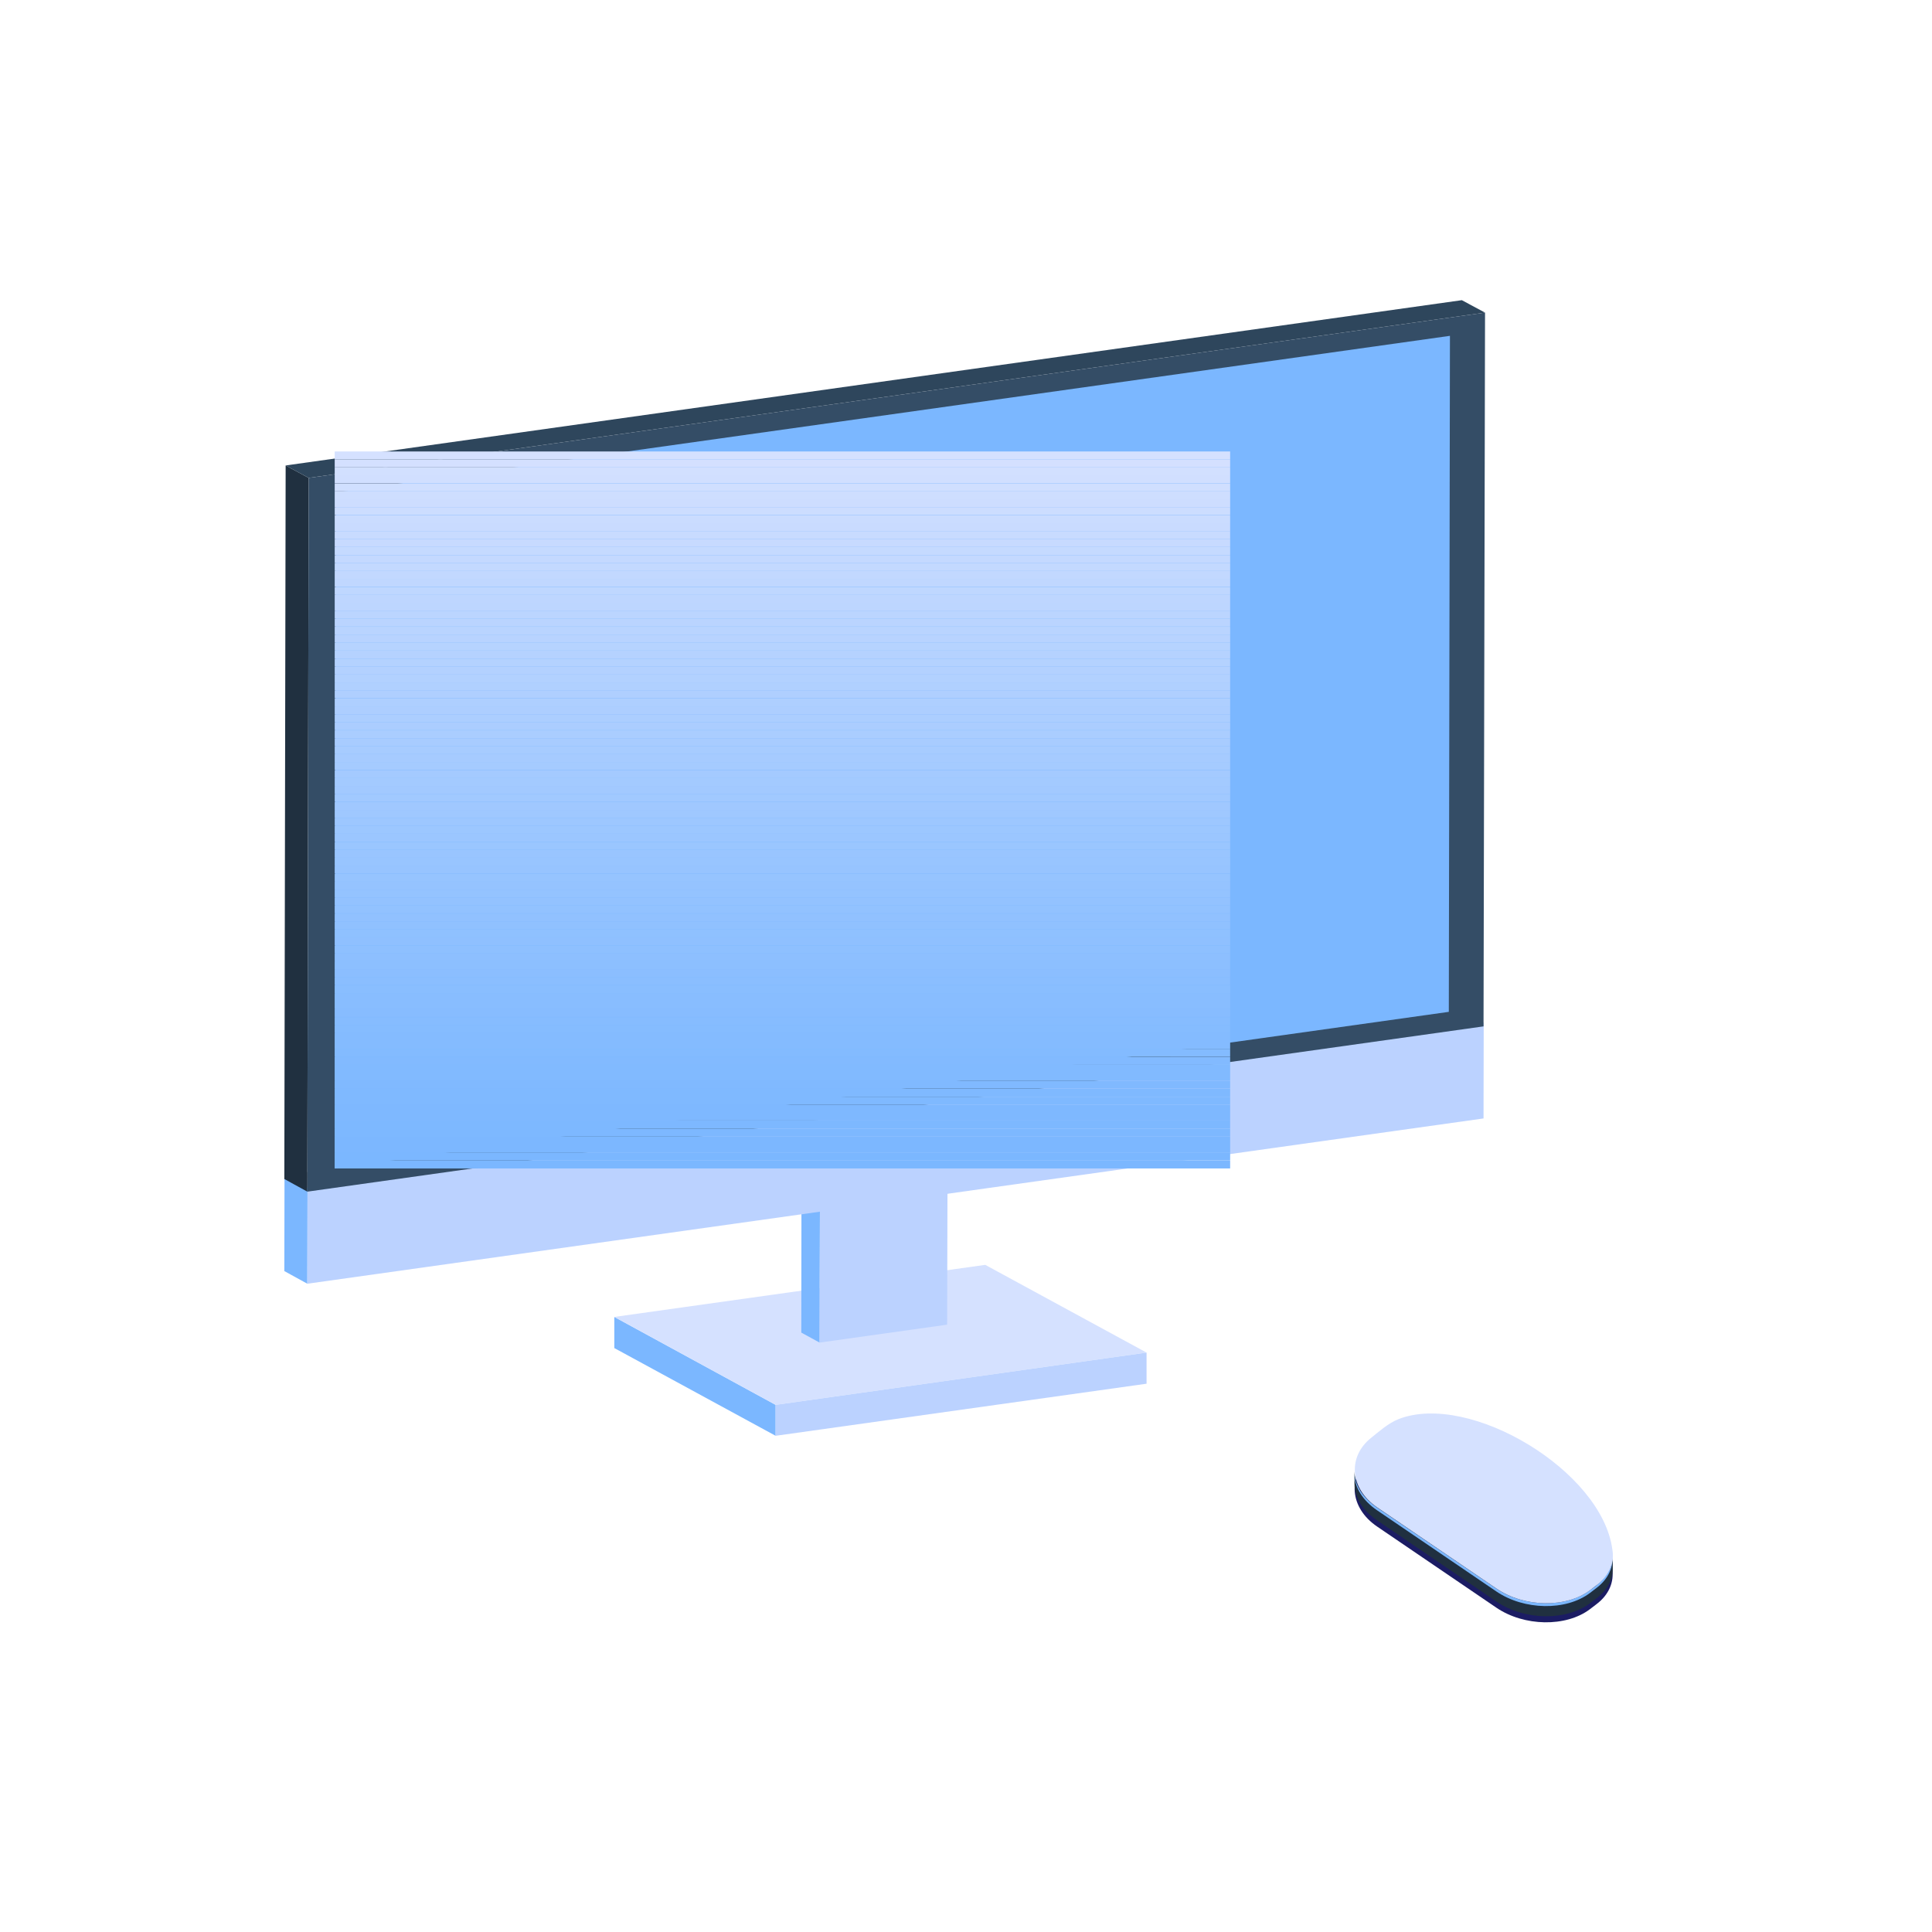 <svg class="svg-icon" style="width: 1em; height: 1em;vertical-align: middle;fill: currentColor;overflow: hidden;" viewBox="0 0 1024 1024" version="1.1" xmlns="http://www.w3.org/2000/svg"><path d="M411.1 761l-85.5-46.5V698l85.5 46.6z" fill="#7BB7FF" /><path d="M411.1 744.6L325.6 698l196.6-27.6 85.5 46.5z" fill="#D5E1FF" /><path d="M607.7 716.9v16.5L411.1 761v-16.4z" fill="#BBD2FF" /><path d="M434.4 711.6l-9.7-5.3 0.1-77.2 9.8 5.3z" fill="#7BB7FF" /><path d="M434.6 634.4l-9.8-5.3 67.6-9.5 9.8 5.3z" fill="#ACACAC" /><path d="M502.2 624.9l-0.2 77.2-67.6 9.5 0.2-77.2z" fill="#BBD2FF" /><path d="M162.9 680.4l-12.2-6.7 0.1-50.8 12.2 6.7z" fill="#7BB7FF" /><path d="M163 629.6l-12.2-6.7 623.3-87.6 12.3 6.7z" fill="#ACACAC" /><path d="M786.4 542l-0.1 50.8-623.4 87.6 0.1-50.8z" fill="#BBD2FF" /><path d="M162.9 631.6l-12.2-6.7 0.7-378.2 12.2 6.6z" fill="#203040" /><path d="M163.6 253.3l-12.2-6.6 623.4-87.6 12.3 6.6z" fill="#2E465C" /><path d="M787.1 165.7l-0.8 378.3-623.4 87.6 0.7-378.3z" fill="#344D66" /><path d="M768.5 178l-0.6 358.3-590.5 83 0.7-358.3z" fill="#7BB7FF" /><path d="M177.4 615.1H652v4.2H177.4zM177.4 610.8H652v4.2H177.4z" fill="#7BB7FF" /><path d="M177.4 606.6H652v4.2H177.4zM177.4 602.4H652v4.2H177.4z" fill="#7CB7FF" /><path d="M177.4 598.2H652v4.2H177.4zM177.4 593.9H652v4.2H177.4z" fill="#7DB8FF" /><path d="M177.4 589.7H652v4.2H177.4zM177.4 585.5H652v4.2H177.4z" fill="#7EB8FF" /><path d="M177.4 581.3H652v4.2H177.4z" fill="#7FB9FF" /><path d="M177.4 577.1H652v4.2H177.4z" fill="#7FB9FF" /><path d="M177.4 572.8H652v4.2H177.4z" fill="#80B9FF" /><path d="M177.4 568.6H652v4.2H177.4zM177.4 564.4H652v4.2H177.4z" fill="#81BAFF" /><path d="M177.4 560.2H652v4.2H177.4z" fill="#82BAFF" /><path d="M177.4 555.9H652v4.2H177.4z" fill="#83BBFF" /><path d="M177.4 551.7H652v4.2H177.4zM177.4 547.5H652v4.2H177.4z" fill="#84BBFF" /><path d="M177.4 543.3H652v4.2H177.4z" fill="#85BCFF" /><path d="M177.4 539.1H652v4.2H177.4z" fill="#86BCFF" /><path d="M177.4 534.8H652v4.2H177.4z" fill="#87BCFF" /><path d="M177.4 530.6H652v4.2H177.4zM177.4 526.4H652v4.2H177.4z" fill="#88BDFF" /><path d="M177.4 522.2H652v4.2H177.4z" fill="#89BEFF" /><path d="M177.4 517.9H652v4.2H177.4z" fill="#8ABEFF" /><path d="M177.4 513.7H652v4.2H177.4z" fill="#8BBEFF" /><path d="M177.4 509.5H652v4.2H177.4z" fill="#8CBFFF" /><path d="M177.4 505.3H652v4.2H177.4z" fill="#8DBFFF" /><path d="M177.4 501.1H652v4.2H177.4z" fill="#8EC0FF" /><path d="M177.4 496.8H652v4.2H177.4z" fill="#8FC0FF" /><path d="M177.4 492.6H652v4.2H177.4z" fill="#8FC1FF" /><path d="M177.4 488.4H652v4.2H177.4z" fill="#90C1FF" /><path d="M177.4 484.2H652v4.2H177.4z" fill="#91C1FF" /><path d="M177.4 479.9H652v4.2H177.4z" fill="#92C2FF" /><path d="M177.4 475.7H652v4.2H177.4z" fill="#93C2FF" /><path d="M177.4 471.5H652v4.2H177.4z" fill="#94C3FF" /><path d="M177.4 467.3H652v4.2H177.4z" fill="#95C3FF" /><path d="M177.4 463.1H652v4.2H177.4z" fill="#96C4FF" /><path d="M177.4 458.8H652v4.2H177.4z" fill="#97C4FF" /><path d="M177.4 454.6H652v4.2H177.4z" fill="#98C5FF" /><path d="M177.4 450.4H652v4.2H177.4z" fill="#99C5FF" /><path d="M177.4 446.2H652v4.2H177.4z" fill="#9AC6FF" /><path d="M177.4 441.9H652v4.2H177.4z" fill="#9BC6FF" /><path d="M177.4 437.7H652v4.2H177.4z" fill="#9CC7FF" /><path d="M177.4 433.5H652v4.2H177.4z" fill="#9DC7FF" /><path d="M177.4 429.3H652v4.2H177.4z" fill="#9FC8FF" /><path d="M177.4 425.1H652v4.2H177.4z" fill="#A0C8FF" /><path d="M177.4 420.8H652v4.2H177.4z" fill="#A1C9FF" /><path d="M177.4 416.6H652v4.2H177.4z" fill="#A2C9FF" /><path d="M177.4 412.4H652v4.2H177.4z" fill="#A3CAFF" /><path d="M177.4 408.2H652v4.2H177.4z" fill="#A4CAFF" /><path d="M177.4 403.9H652v4.2H177.4z" fill="#A5CBFF" /><path d="M177.4 399.7H652v4.2H177.4z" fill="#A6CBFF" /><path d="M177.4 395.5H652v4.2H177.4z" fill="#A7CCFF" /><path d="M177.4 391.3H652v4.2H177.4z" fill="#A8CCFF" /><path d="M177.4 387.1H652v4.2H177.4z" fill="#AACDFF" /><path d="M177.4 382.8H652v4.2H177.4z" fill="#ABCDFF" /><path d="M177.4 378.6H652v4.2H177.4z" fill="#ACCEFF" /><path d="M177.4 374.4H652v4.2H177.4z" fill="#ADCEFF" /><path d="M177.4 370.2H652v4.2H177.4z" fill="#AECFFF" /><path d="M177.4 365.9H652v4.2H177.4z" fill="#AFCFFF" /><path d="M177.4 361.7H652v4.2H177.4z" fill="#B0D0FF" /><path d="M177.4 357.5H652v4.2H177.4z" fill="#B2D1FF" /><path d="M177.4 353.3H652v4.2H177.4z" fill="#B3D1FF" /><path d="M177.4 349.1H652v4.2H177.4z" fill="#B4D2FF" /><path d="M177.4 344.8H652v4.2H177.4z" fill="#B5D2FF" /><path d="M177.4 340.6H652v4.2H177.4z" fill="#B6D3FF" /><path d="M177.4 336.4H652v4.2H177.4z" fill="#B8D3FF" /><path d="M177.4 332.2H652v4.2H177.4z" fill="#B9D4FF" /><path d="M177.4 327.9H652v4.2H177.4z" fill="#BAD4FF" /><path d="M177.4 323.7H652v4.2H177.4z" fill="#BBD5FF" /><path d="M177.4 319.5H652v4.2H177.4z" fill="#BDD6FF" /><path d="M177.4 315.3H652v4.2H177.4z" fill="#BED6FF" /><path d="M177.4 311.1H652v4.2H177.4z" fill="#BFD7FF" /><path d="M177.4 306.8H652v4.2H177.4z" fill="#C0D7FF" /><path d="M177.4 302.6H652v4.2H177.4z" fill="#C2D8FF" /><path d="M177.4 298.4H652v4.2H177.4z" fill="#C3D9FF" /><path d="M177.4 294.2H652v4.2H177.4z" fill="#C4D9FF" /><path d="M177.4 289.9H652v4.2H177.4z" fill="#C5DAFF" /><path d="M177.4 285.7H652v4.2H177.4z" fill="#C7DAFF" /><path d="M177.4 281.5H652v4.2H177.4z" fill="#C8DBFF" /><path d="M177.4 277.3H652v4.2H177.4z" fill="#C9DBFF" /><path d="M177.4 273.1H652v4.2H177.4z" fill="#CADCFF" /><path d="M177.4 268.8H652v4.2H177.4z" fill="#CCDDFF" /><path d="M177.4 264.6H652v4.2H177.4z" fill="#CDDDFF" /><path d="M177.4 260.4H652v4.2H177.4z" fill="#CEDEFF" /><path d="M177.4 256.2H652v4.2H177.4z" fill="#D0DFFF" /><path d="M177.4 251.9H652v4.2H177.4z" fill="#D1DFFF" /><path d="M177.4 247.7H652v4.2H177.4z" fill="#D2E0FF" /><path d="M177.4 243.5H652v4.2H177.4z" fill="#D4E0FF" /><path d="M177.4 239.3H652v4.2H177.4z" fill="#D5E1FF" /><path d="M854.5 831.5c-5.4-41.8-75.6-83.8-113.2-69.3-5.7 2.2-11 7.1-14.7 10-12.5 10-11.4 26.9 3.3 36.9l63.2 43c14.7 10 36.9 10.4 49.6 0.8l3.4-2.6c6.8-5.1 9.5-12 8.4-18.8z" fill="#1B1C63" /><path d="M854.8 825.1c-0.2 5.6-3 10.9-8.6 15.1l-3.4 2.6c-12.7 9.6-35 9.2-49.6-0.8L730 799c-7.8-5.3-11.9-12.3-12.1-19.1v6.7c0.1 6.9 4.2 14 12.1 19.3l63.2 43c14.7 10 36.9 10.4 49.6 0.8l3.4-2.6c5.6-4.2 8.5-9.7 8.6-15.4v-6.6z" fill="#203040" /><path d="M854.8 823.7c0 0.7 1.5 10-12 19.1-12.7 9.6-35 9.2-49.7-0.8l-63.3-43c-7.2-4.9-11.3-11.3-12-17.6 0.2 6.8 4.3 13.8 12.1 19.1l63.2 43c14.7 10 36.9 10.4 49.6 0.8l3.4-2.6c5.6-4.2 8.5-9.7 8.6-15.4l0.1-2.6z" fill="#7BB7FF" /><path d="M854.6 821.4c-5.4-41.8-75.6-83.8-113.2-69.3-5.7 2.2-11 7.1-14.7 10-12.5 10-11.4 26.9 3.3 36.9l63.2 43c14.7 10 36.9 10.4 49.6 0.8l3.4-2.6c6.8-5.1 9.6-12 8.4-18.8z" fill="#D5E1FF" /></svg>